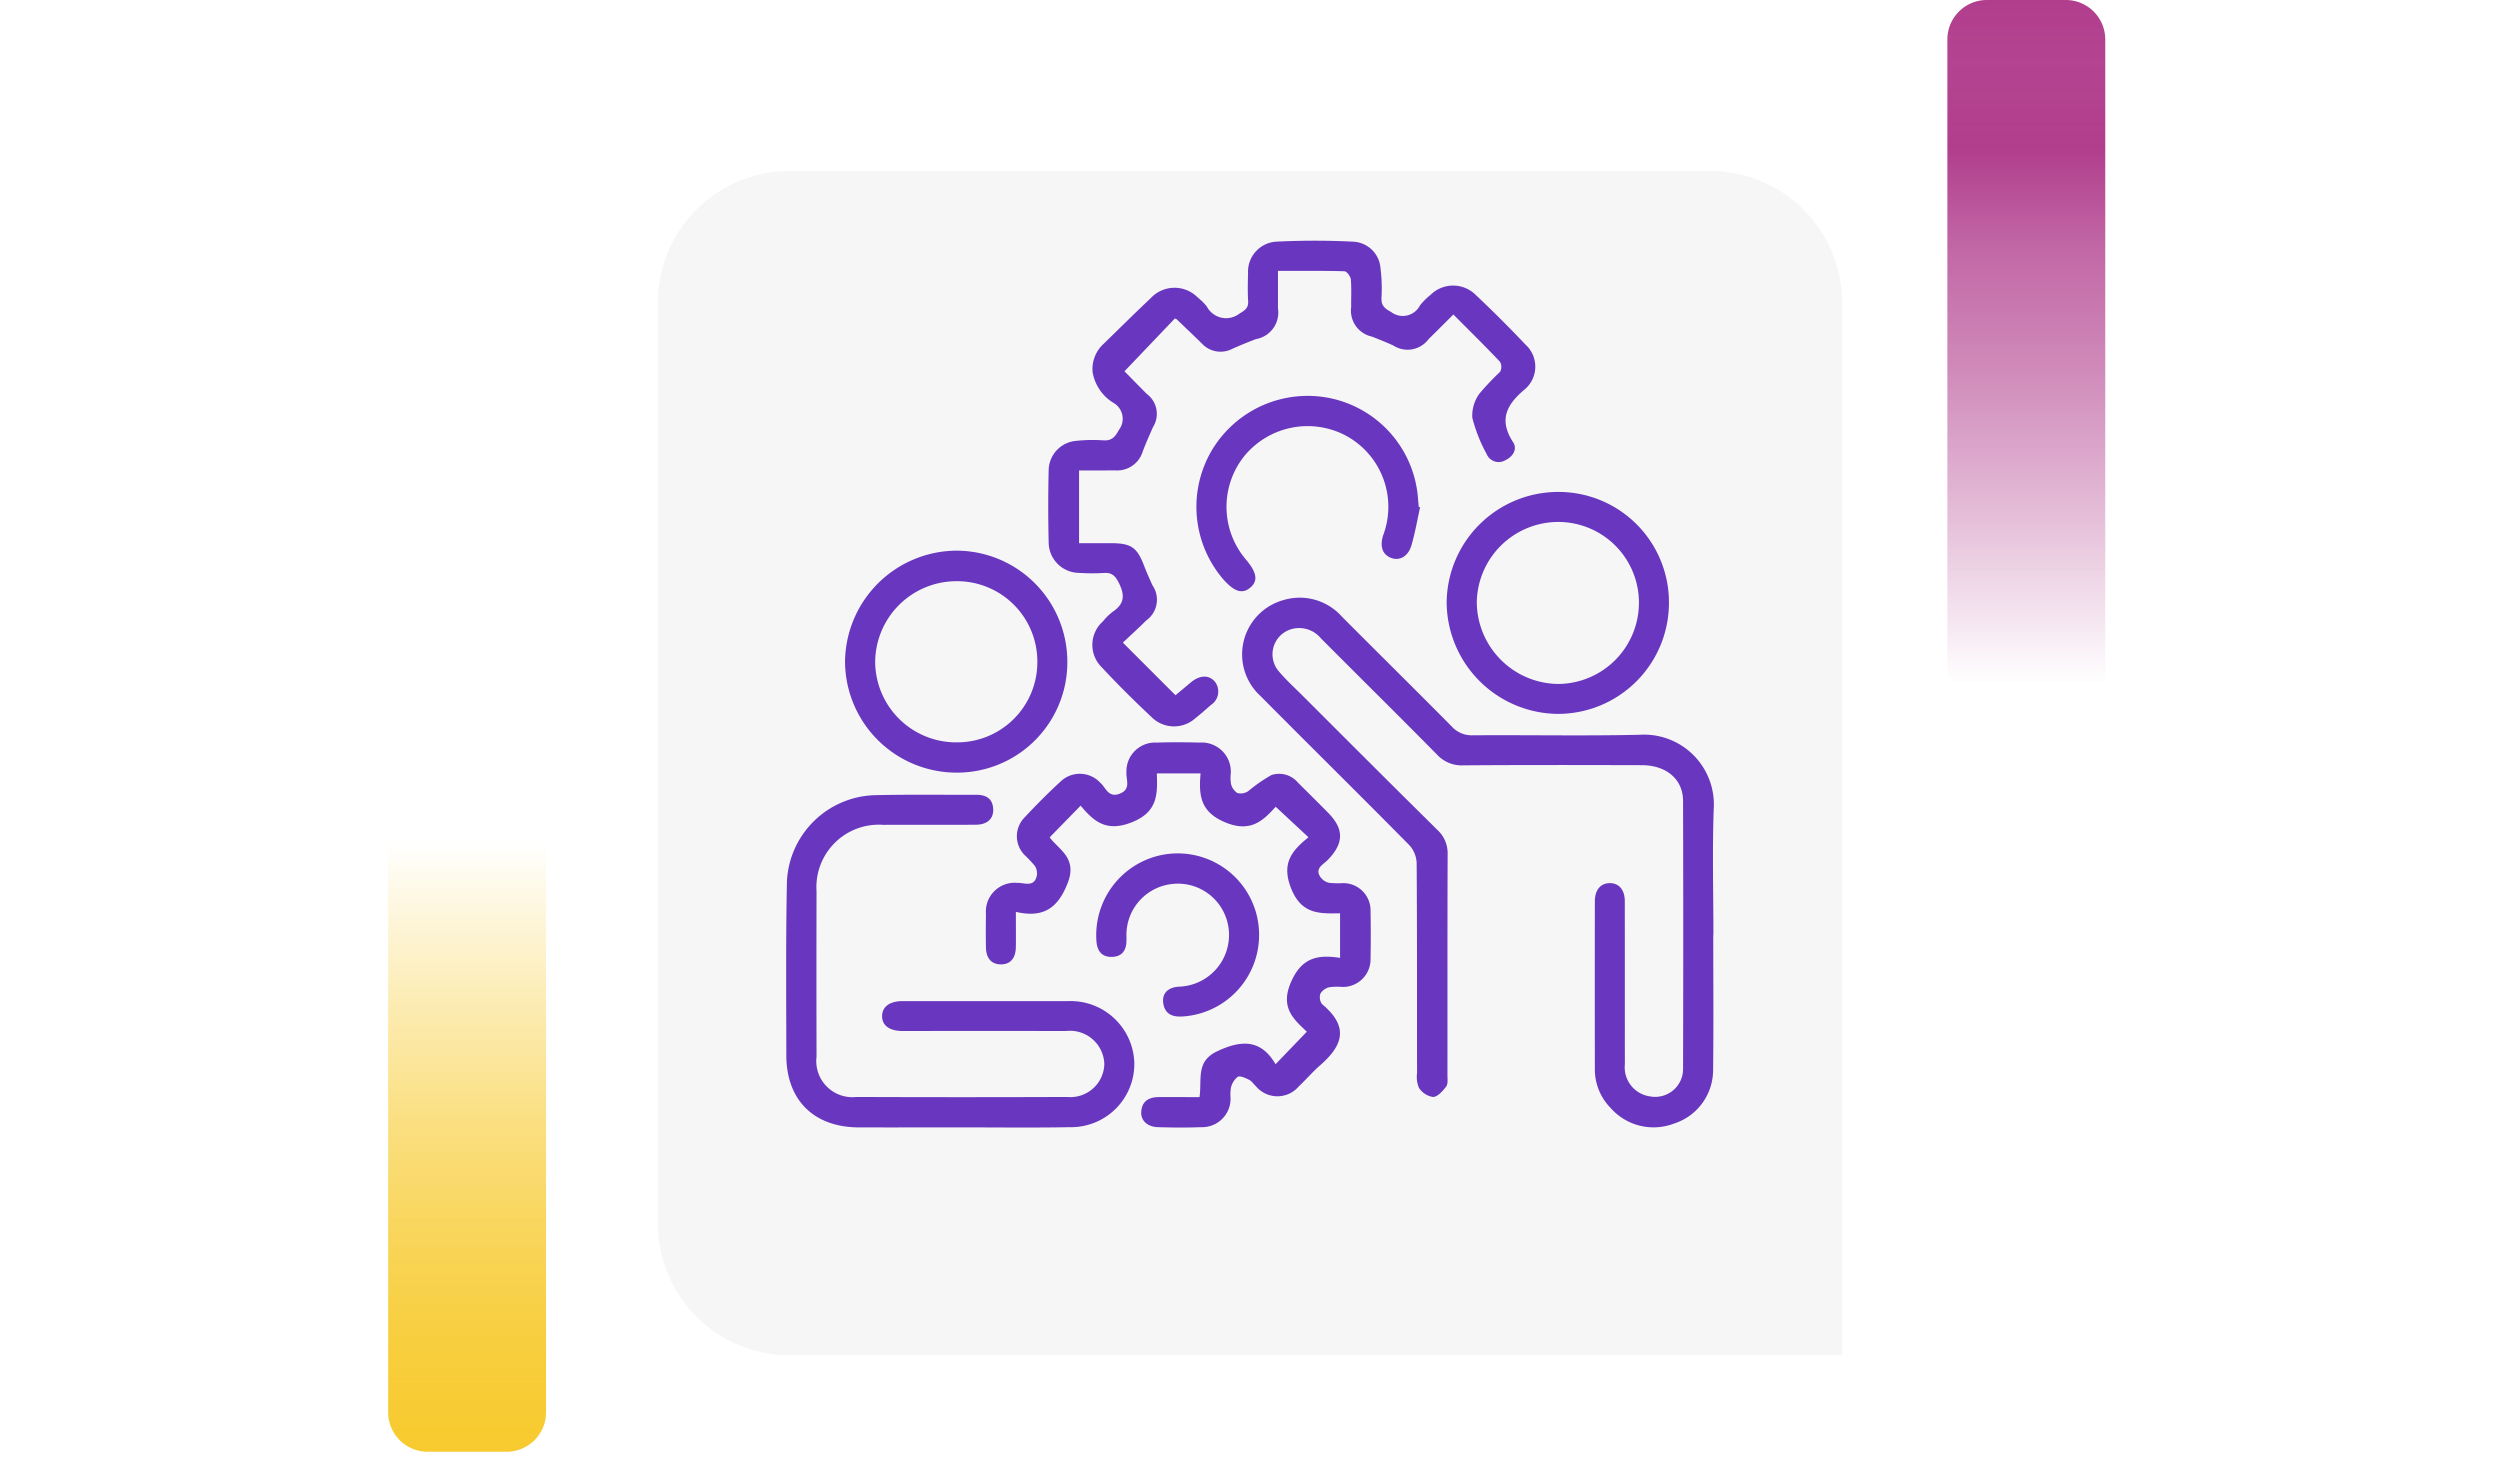 <svg xmlns="http://www.w3.org/2000/svg" xmlns:xlink="http://www.w3.org/1999/xlink" width="190" height="112" viewBox="0 0 190 112">
  <defs>
    <linearGradient id="linear-gradient" x1="0.5" x2="0.5" y2="1" gradientUnits="objectBoundingBox">
      <stop offset="0" stop-color="#f7ca2e" stop-opacity="0"/>
      <stop offset="0.091" stop-color="#f7ca2e" stop-opacity="0.129"/>
      <stop offset="0.283" stop-color="#f7ca2e" stop-opacity="0.388"/>
      <stop offset="0.465" stop-color="#f7ca2e" stop-opacity="0.612"/>
      <stop offset="0.633" stop-color="#f7ca2e" stop-opacity="0.78"/>
      <stop offset="0.784" stop-color="#f7ca2e" stop-opacity="0.902"/>
      <stop offset="0.911" stop-color="#f7ca2e" stop-opacity="0.969"/>
      <stop offset="1" stop-color="#f7ca2e"/>
    </linearGradient>
    <linearGradient id="linear-gradient-2" x1="0.5" x2="0.5" y2="1" gradientUnits="objectBoundingBox">
      <stop offset="0" stop-color="#b13e8d" stop-opacity="0"/>
      <stop offset="0.091" stop-color="#b13e8d" stop-opacity="0.129"/>
      <stop offset="0.283" stop-color="#b13e8d" stop-opacity="0.388"/>
      <stop offset="0.465" stop-color="#b13e8d" stop-opacity="0.612"/>
      <stop offset="0.633" stop-color="#b13e8d" stop-opacity="0.78"/>
      <stop offset="0.784" stop-color="#b13e8d"/>
      <stop offset="0.911" stop-color="#b13e8d" stop-opacity="0.969"/>
      <stop offset="1" stop-color="#b13e8d"/>
    </linearGradient>
    <filter id="Rectángulo_40720" x="41" y="4" width="108" height="108" filterUnits="userSpaceOnUse">
      <feOffset dy="3" input="SourceAlpha"/>
      <feGaussianBlur stdDeviation="3" result="blur"/>
      <feFlood flood-opacity="0.161"/>
      <feComposite operator="in" in2="blur"/>
      <feComposite in="SourceGraphic"/>
    </filter>
  </defs>
  <g id="Grupo_137003" data-name="Grupo 137003" transform="translate(-180 -399)">
    <rect id="Rectángulo_40586" data-name="Rectángulo 40586" width="190" height="20" transform="translate(180 444)" fill="none"/>
    <g id="Grupo_108405" data-name="Grupo 108405" transform="translate(209.5 463)">
      <path id="Rectángulo_5242" data-name="Rectángulo 5242" d="M0,0H12a0,0,0,0,1,0,0V43.333a3,3,0,0,1-3,3H3a3,3,0,0,1-3-3V0A0,0,0,0,1,0,0Z" transform="translate(0 0)" fill="url(#linear-gradient)"/>
    </g>
    <g id="Grupo_108406" data-name="Grupo 108406" transform="translate(340 451) rotate(180)">
      <path id="Rectángulo_5242-2" data-name="Rectángulo 5242" d="M0,0H12a0,0,0,0,1,0,0V49a3,3,0,0,1-3,3H3a3,3,0,0,1-3-3V0A0,0,0,0,1,0,0Z" transform="translate(0 0)" fill="url(#linear-gradient-2)"/>
    </g>
    <g transform="matrix(1, 0, 0, 1, 180, 399)" filter="url(#Rectángulo_40720)">
      <path id="Rectángulo_40720-2" data-name="Rectángulo 40720" d="M10,0H80A10,10,0,0,1,90,10V90a0,0,0,0,1,0,0H10A10,10,0,0,1,0,80V10A10,10,0,0,1,10,0Z" transform="translate(50 10)" fill="#f6f6f6"/>
    </g>
    <g id="Grupo_137008" data-name="Grupo 137008" transform="translate(893.942 450.044)">
      <path id="Trazado_197945" data-name="Trazado 197945" d="M-464.465,108.363c0,3.428.031,6.857-.012,10.285a4.275,4.275,0,0,1-2.988,4.039,4.347,4.347,0,0,1-4.818-1.213,4.166,4.166,0,0,1-1.179-2.944q-.011-6.373,0-12.747c0-.864.441-1.375,1.136-1.376s1.137.505,1.138,1.371c.006,4.132,0,8.263.006,12.395a2.227,2.227,0,0,0,1.908,2.441,2.119,2.119,0,0,0,2.515-2.148q.028-10.153,0-20.306c-.005-1.647-1.269-2.714-3.134-2.718-4.521-.01-9.043-.022-13.564.014a2.551,2.551,0,0,1-2.01-.826c-2.923-2.967-5.891-5.889-8.829-8.842a2.135,2.135,0,0,0-2.309-.659,1.99,1.99,0,0,0-.841,3.224c.55.646,1.183,1.22,1.785,1.821,3.4,3.4,6.8,6.8,10.225,10.183a2.407,2.407,0,0,1,.784,1.858c-.02,5.6-.009,11.193-.014,16.79,0,.291.054.658-.095.856-.257.342-.643.783-.995.8a1.575,1.575,0,0,1-1.071-.69,2.053,2.053,0,0,1-.149-1.106c-.008-5.333.009-10.666-.03-16a2.141,2.141,0,0,0-.566-1.353c-3.751-3.8-7.552-7.547-11.313-11.335a4.283,4.283,0,0,1,1.784-7.29,4.286,4.286,0,0,1,4.414,1.267c2.773,2.785,5.572,5.544,8.336,8.337a2.042,2.042,0,0,0,1.6.681c4.227-.031,8.457.056,12.683-.04a5.307,5.307,0,0,1,5.639,5.646c-.113,3.19-.024,6.387-.024,9.581Z" transform="translate(-119.27 -88.333)" fill="#6836bf"/>
      <path id="Trazado_197946" data-name="Trazado 197946" d="M-563.276-15.289v5.527h2.4c1.565,0,2.009.313,2.554,1.747.187.491.407.97.621,1.45a1.933,1.933,0,0,1-.475,2.679c-.6.6-1.228,1.166-1.772,1.68l4,4,1.148-.96c.7-.586,1.4-.607,1.858-.056a1.219,1.219,0,0,1-.327,1.765c-.373.331-.746.663-1.138.971a2.424,2.424,0,0,1-3.362-.061c-1.3-1.223-2.577-2.486-3.794-3.795a2.384,2.384,0,0,1,.093-3.469,4.578,4.578,0,0,1,.751-.74c.9-.6.935-1.262.463-2.2-.287-.567-.551-.791-1.163-.746a15.026,15.026,0,0,1-1.849-.008,2.332,2.332,0,0,1-2.318-2.289q-.066-2.767,0-5.537a2.278,2.278,0,0,1,2.106-2.209,11.891,11.891,0,0,1,2.022-.039c.663.048.907-.235,1.22-.806a1.391,1.391,0,0,0-.437-2.05,3.4,3.4,0,0,1-1.573-2.334,2.585,2.585,0,0,1,.828-2.133c1.2-1.168,2.384-2.345,3.6-3.491a2.467,2.467,0,0,1,3.559-.044,4.273,4.273,0,0,1,.688.678,1.656,1.656,0,0,0,2.5.539c.433-.253.681-.431.647-.96-.046-.7-.023-1.406-.007-2.109a2.283,2.283,0,0,1,2.118-2.387,57.743,57.743,0,0,1,5.89,0,2.184,2.184,0,0,1,2.062,2.058,12.052,12.052,0,0,1,.072,2.19c-.03.591.208.812.724,1.09a1.461,1.461,0,0,0,2.195-.487,4.932,4.932,0,0,1,.808-.807,2.432,2.432,0,0,1,3.421-.01q1.952,1.84,3.8,3.792a2.258,2.258,0,0,1-.046,3.384c-1.416,1.185-2,2.332-.9,4.032.349.538-.026,1.1-.59,1.366a.989.989,0,0,1-1.42-.468,11.664,11.664,0,0,1-1.09-2.758,2.821,2.821,0,0,1,.535-1.825,19.306,19.306,0,0,1,1.567-1.655.792.792,0,0,0,.007-.769c-1.125-1.193-2.3-2.342-3.547-3.6-.66.656-1.27,1.27-1.887,1.875a1.99,1.99,0,0,1-2.693.473q-.8-.356-1.621-.67a2.014,2.014,0,0,1-1.567-2.243c-.012-.7.037-1.41-.028-2.108-.021-.226-.309-.607-.483-.612-1.639-.047-3.279-.028-5.054-.028,0,1,0,1.921,0,2.843a2.049,2.049,0,0,1-1.666,2.34c-.6.225-1.2.471-1.786.731a1.937,1.937,0,0,1-2.336-.4c-.628-.616-1.266-1.222-1.9-1.829a.488.488,0,0,0-.148-.068l-3.829,4.014c.467.473,1.079,1.1,1.692,1.716a1.887,1.887,0,0,1,.472,2.53c-.268.616-.547,1.229-.78,1.858a2.031,2.031,0,0,1-2.088,1.426C-561.411-15.287-562.291-15.289-563.276-15.289Z" transform="translate(-68.657)" fill="#6836bf"/>
      <path id="Trazado_197947" data-name="Trazado 197947" d="M-571.013,156.448c.2-1.353-.3-2.7,1.323-3.474,1.871-.894,3.358-.92,4.456.973l2.377-2.471c-.957-.918-2.064-1.8-1.2-3.779.823-1.874,2.037-2.09,3.726-1.833v-3.387c-1.509.02-2.9.11-3.7-1.846-.786-1.927.012-2.9,1.3-3.932l-2.491-2.319c-.949,1.041-1.892,1.991-3.833,1.186-1.923-.8-2.02-2.085-1.877-3.724h-3.326c.058,1.559.088,2.915-1.869,3.705s-2.909-.044-3.921-1.252l-2.353,2.41c.692.932,2.1,1.56,1.384,3.433-.75,1.951-1.855,2.712-3.953,2.23,0,.981.009,1.82,0,2.658-.012.879-.43,1.347-1.161,1.332-.7-.014-1.1-.463-1.113-1.295-.016-.85-.011-1.7,0-2.549a2.188,2.188,0,0,1,2.362-2.351c.536-.023,1.307.378,1.506-.55a1.056,1.056,0,0,0-.148-.736,10.368,10.368,0,0,0-.783-.829,2.032,2.032,0,0,1,.005-2.862c.878-.944,1.792-1.859,2.74-2.733a2.114,2.114,0,0,1,3.012.107c.415.351.592,1.153,1.452.835.92-.341.484-1.084.531-1.65a2.18,2.18,0,0,1,2.3-2.242c1.085-.034,2.173-.03,3.259,0a2.212,2.212,0,0,1,2.369,2.371,2.95,2.95,0,0,0,.021.785,1.164,1.164,0,0,0,.486.679,1.045,1.045,0,0,0,.818-.14,11.776,11.776,0,0,1,1.77-1.23,1.873,1.873,0,0,1,2.008.572c.768.767,1.543,1.527,2.3,2.3,1.218,1.237,1.2,2.311-.023,3.574-.35.362-1.033.645-.547,1.334a1.131,1.131,0,0,0,.639.414,6.618,6.618,0,0,0,1.053.022,2.074,2.074,0,0,1,2.1,2.127q.033,1.8,0,3.6a2.1,2.1,0,0,1-2.165,2.162,4.469,4.469,0,0,0-.964.022,1.086,1.086,0,0,0-.675.472.876.876,0,0,0,.112.807c2.005,1.672,1.674,3.076-.134,4.649-.574.5-1.071,1.086-1.627,1.607a2.131,2.131,0,0,1-3.267-.018c-.171-.161-.308-.383-.508-.481-.274-.135-.673-.328-.874-.223a1.5,1.5,0,0,0-.512.837,3.4,3.4,0,0,0-.025.786,2.167,2.167,0,0,1-2.258,2.2c-1.085.042-2.173.032-3.259,0-.8-.023-1.309-.5-1.272-1.159.045-.8.562-1.116,1.3-1.127C-573.109,156.437-572.088,156.448-571.013,156.448Z" transform="translate(-51.766 -124.11)" fill="#6836bf"/>
      <path id="Trazado_197948" data-name="Trazado 197948" d="M-640.843,171.725c-2.612,0-5.225.008-7.838,0-3.406-.012-5.494-2.076-5.5-5.467-.006-4.424-.043-8.848.047-13.27a6.889,6.889,0,0,1,6.62-6.51c2.582-.062,5.166-.021,7.749-.033.749,0,1.264.266,1.306,1.084.038.729-.444,1.187-1.313,1.193-2.348.018-4.7,0-7.045.009a4.741,4.741,0,0,0-5.068,5.044q-.016,6.284,0,12.568a2.746,2.746,0,0,0,3.024,3.07q8.013.031,16.027,0a2.578,2.578,0,0,0,2.821-2.5,2.61,2.61,0,0,0-2.906-2.514q-6.208-.009-12.417,0c-1,0-1.566-.411-1.566-1.129s.584-1.143,1.566-1.143q6.3,0,12.593,0a4.846,4.846,0,0,1,5.01,4.7,4.812,4.812,0,0,1-4.923,4.882C-635.383,171.759-638.113,171.724-640.843,171.725Z" transform="translate(0 -137.087)" fill="#6836bf"/>
      <path id="Trazado_197949" data-name="Trazado 197949" d="M-417.259,56.959a8.442,8.442,0,0,1-8.454,8.417,8.532,8.532,0,0,1-8.44-8.469,8.48,8.48,0,0,1,8.492-8.4A8.393,8.393,0,0,1-417.259,56.959Zm-2.28-.028a6.135,6.135,0,0,0-6.149-6.143,6.2,6.2,0,0,0-6.175,6.146,6.257,6.257,0,0,0,6.181,6.167A6.176,6.176,0,0,0-419.54,56.93Z" transform="translate(-169.843 -62.164)" fill="#6836bf"/>
      <path id="Trazado_197950" data-name="Trazado 197950" d="M-626.66,84.377a8.481,8.481,0,0,1-8.493-8.4,8.523,8.523,0,0,1,8.441-8.47,8.442,8.442,0,0,1,8.452,8.331A8.384,8.384,0,0,1-626.66,84.377Zm-.012-2.3a6.093,6.093,0,0,0,6.134-6.133,6.1,6.1,0,0,0-6.159-6.116,6.181,6.181,0,0,0-6.166,6.142A6.157,6.157,0,0,0-626.672,82.077Z" transform="translate(-14.566 -76.701)" fill="#6836bf"/>
      <path id="Trazado_197951" data-name="Trazado 197951" d="M-500.767,25.826c-.214.965-.379,1.944-.656,2.89-.244.832-.874,1.187-1.494.978-.694-.234-.934-.864-.659-1.73a6.147,6.147,0,0,0-2.933-7.635,6.223,6.223,0,0,0-7.625,1.616,6.176,6.176,0,0,0,.123,7.846c.826.979.938,1.6.381,2.105-.623.561-1.243.377-2.127-.631a8.454,8.454,0,0,1-.852-9.741,8.478,8.478,0,0,1,9.035-3.982,8.417,8.417,0,0,1,6.636,7.472q.034.394.068.788Z" transform="translate(-105.248 -38.319)" fill="#6836bf"/>
      <path id="Trazado_197952" data-name="Trazado 197952" d="M-538.94,171.649a6.2,6.2,0,0,1-5.861,6.177c-.718.039-1.29-.182-1.418-.984-.116-.726.293-1.225,1.184-1.284a3.93,3.93,0,0,0,3.618-5.143,3.881,3.881,0,0,0-4.159-2.658,3.89,3.89,0,0,0-3.446,3.811c0,.176.006.351,0,.527-.013.723-.348,1.18-1.1,1.2s-1.108-.428-1.175-1.139a6.223,6.223,0,0,1,4.619-6.528A6.184,6.184,0,0,1-538.94,171.649Z" transform="translate(-79.311 -151.615)" fill="#6836bf"/>
    </g>
  </g>
</svg>
